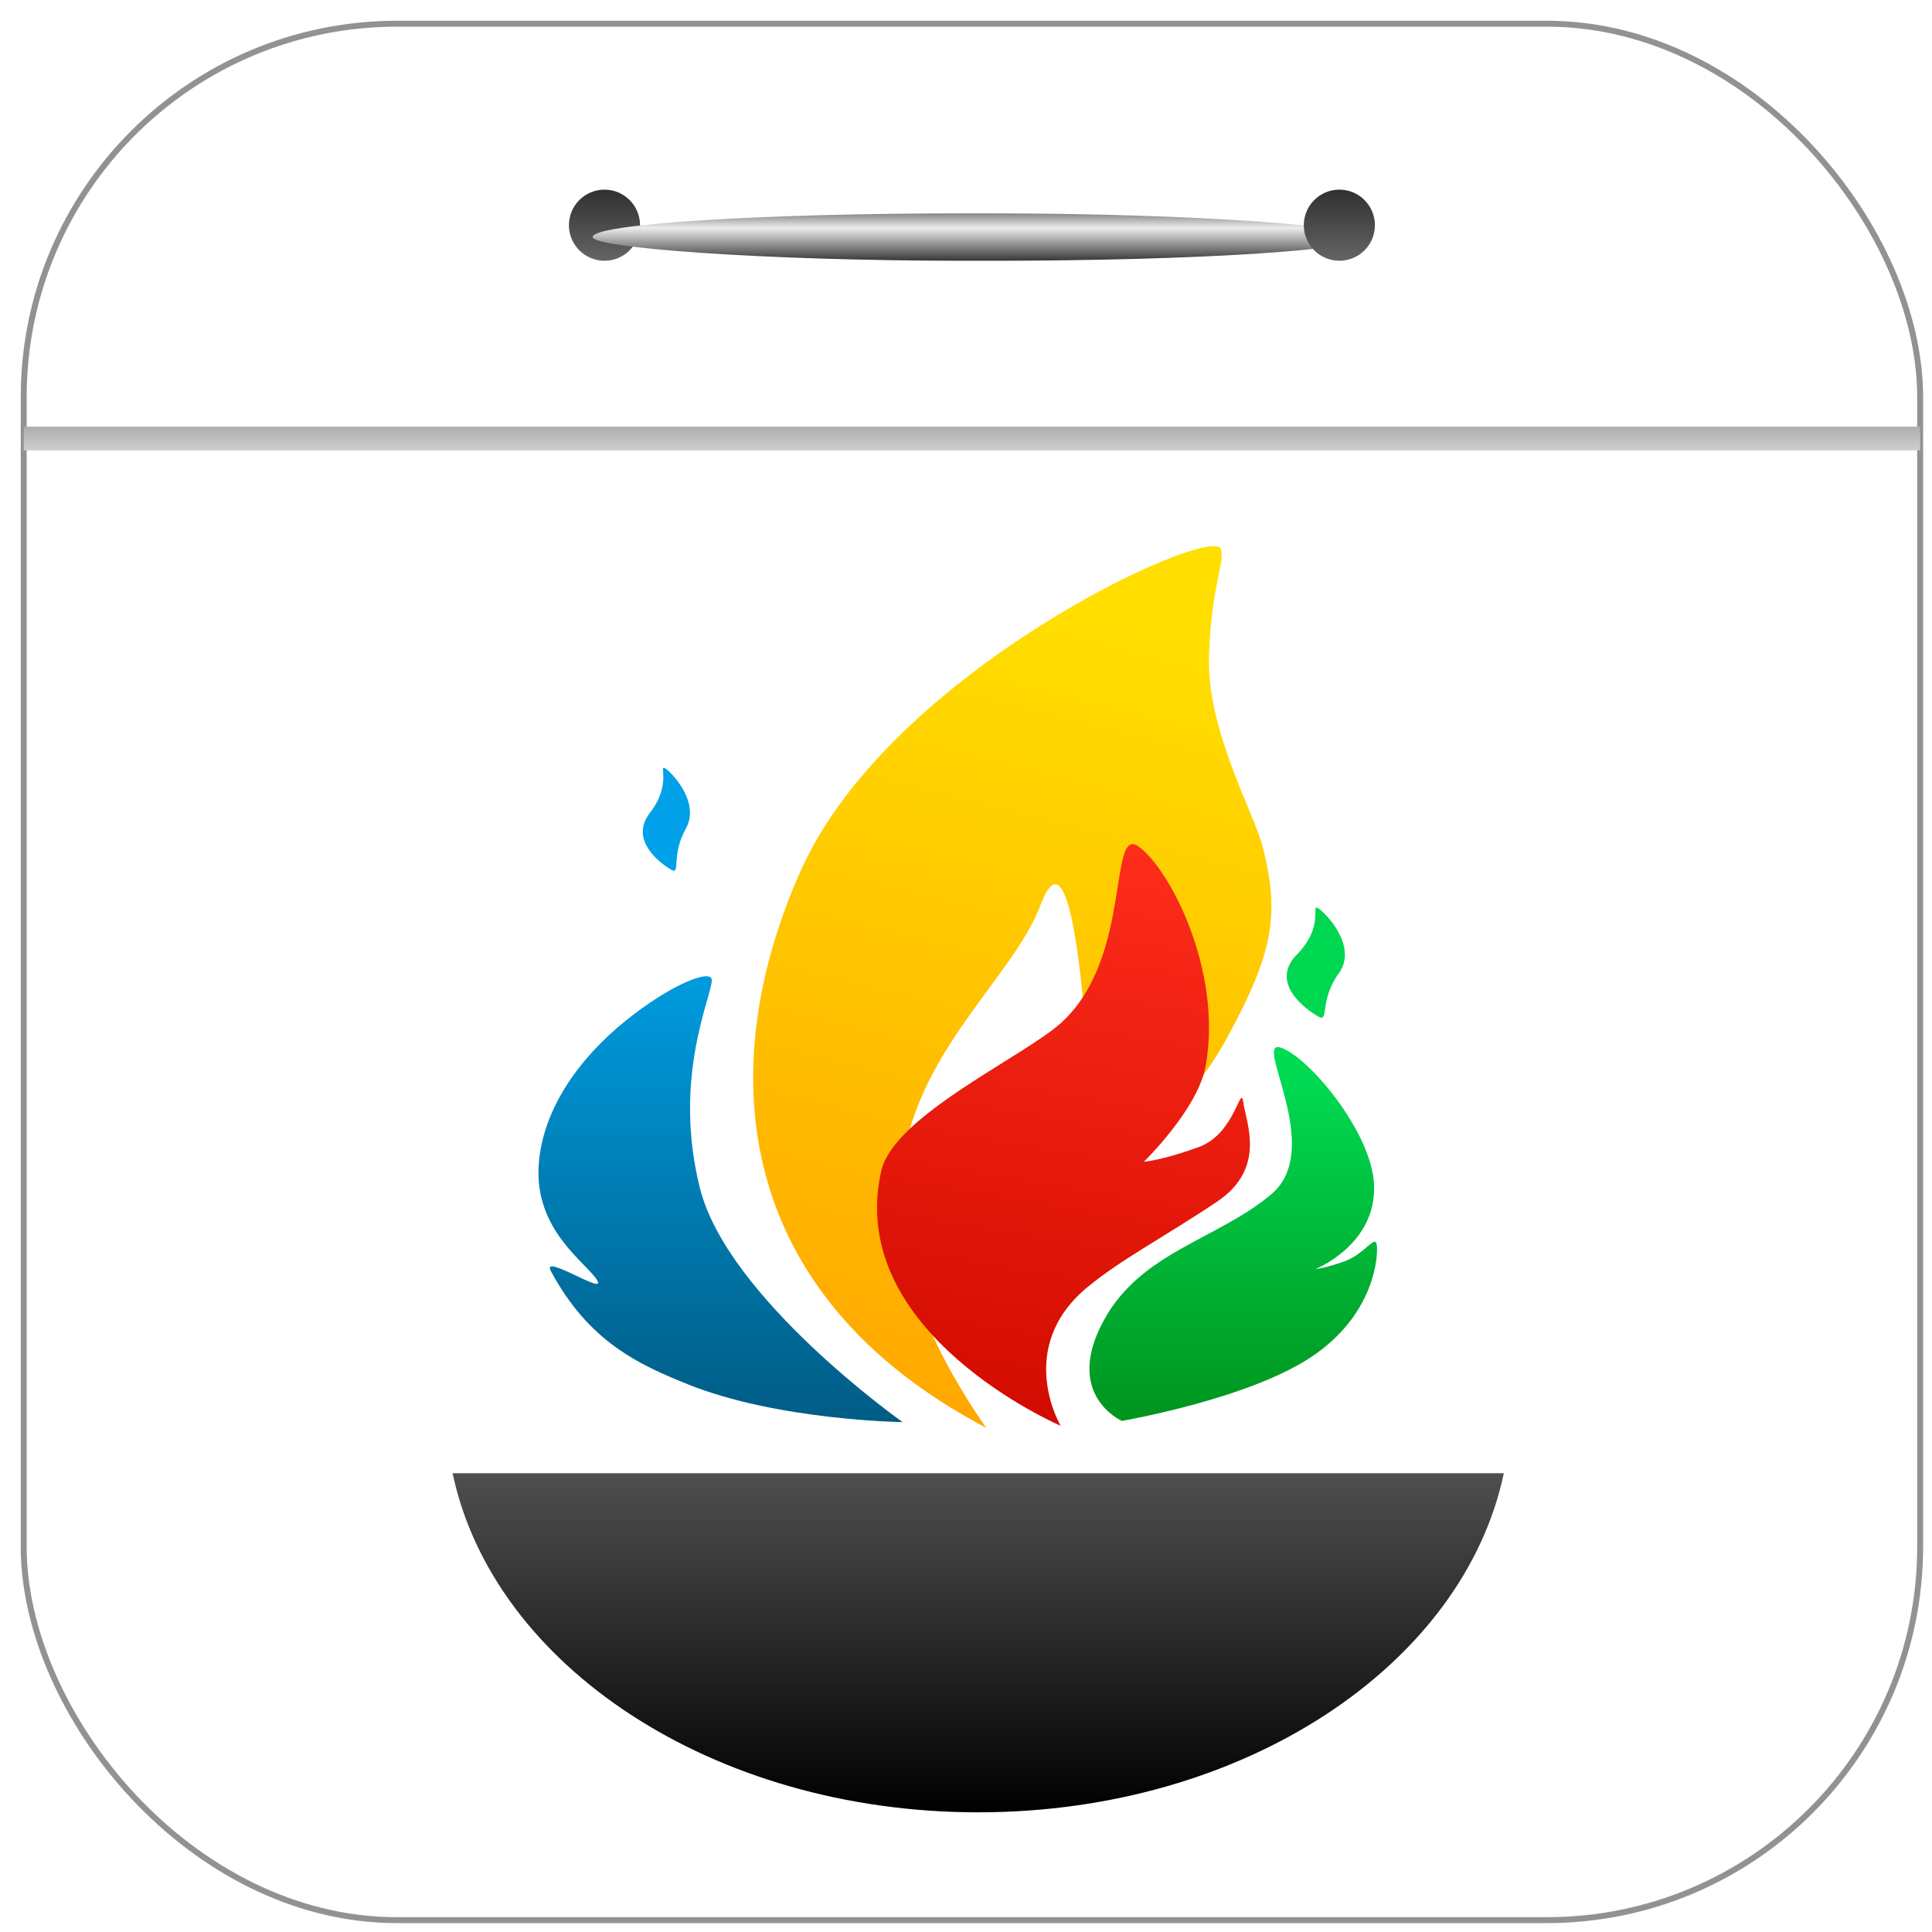 <svg width="163" height="163" viewBox="0 0 163 163" xmlns="http://www.w3.org/2000/svg" xmlns:xlink="http://www.w3.org/1999/xlink"><title>Group 5</title><defs><path id="a" d="M104.869 0c16.163 0 24.242 0 32.943 2.75a34.194 34.194 0 0 1 20.438 20.438C161 31.888 161 39.97 161 56.131v48.738c0 16.163 0 24.242-2.75 32.943a34.188 34.188 0 0 1-20.438 20.436c-8.7 2.752-16.78 2.752-32.943 2.752H56.13c-16.163 0-24.244 0-32.943-2.752A34.188 34.188 0 0 1 2.75 137.812C0 129.112 0 121.032 0 104.869V56.13C0 39.97 0 31.887 2.75 23.188A34.194 34.194 0 0 1 23.188 2.75C31.888 0 39.968 0 56.131 0h48.738z"/><linearGradient x1="64.197%" y1="10.34%" x2="50%" y2="100%" id="c"><stop stop-color="#FFDE00" offset="0%"/><stop stop-color="#FFA800" offset="100%"/></linearGradient><linearGradient x1="50%" y1="0%" x2="50%" y2="100%" id="d"><stop stop-color="#4F4F4F" offset="0%"/><stop offset="100%"/></linearGradient><linearGradient x1="62.011%" y1="0%" x2="50%" y2="100%" id="e"><stop stop-color="#FF2D1C" offset="0%"/><stop stop-color="#D20B00" offset="100%"/></linearGradient><linearGradient x1="50%" y1="8.18%" x2="50%" y2="100%" id="f"><stop stop-color="#00DB54" offset="0%"/><stop stop-color="#00941D" offset="100%"/></linearGradient><linearGradient x1="50%" y1="0%" x2="50%" y2="100%" id="g"><stop stop-color="#009CE0" offset="0%"/><stop stop-color="#005C85" offset="100%"/></linearGradient><linearGradient x1="50%" y1="0%" x2="50%" y2="100%" id="h"><stop stop-color="#303030" offset="0%"/><stop stop-color="#656565" offset="100%"/></linearGradient><filter x="-50%" y="-50%" width="200%" height="200%" filterUnits="objectBoundingBox" id="i"><feOffset dy="1" in="SourceAlpha" result="shadowOffsetInner1"/><feGaussianBlur stdDeviation=".5" in="shadowOffsetInner1" result="shadowBlurInner1"/><feComposite in="shadowBlurInner1" in2="SourceAlpha" operator="arithmetic" k2="-1" k3="1" result="shadowInnerInner1"/><feColorMatrix values="0 0 0 0 0.186 0 0 0 0 0.186 0 0 0 0 0.186 0 0 0 0.7 0" in="shadowInnerInner1" result="shadowMatrixInner1"/><feMerge><feMergeNode in="SourceGraphic"/><feMergeNode in="shadowMatrixInner1"/></feMerge></filter><linearGradient x1="50%" y1="0%" x2="50%" y2="100%" id="j"><stop stop-color="#868686" offset="0%"/><stop stop-color="#EDEDED" offset="30.531%"/><stop stop-color="#373737" offset="100%"/></linearGradient><filter x="-50%" y="-50%" width="200%" height="200%" filterUnits="objectBoundingBox" id="k"><feOffset dy="1" in="SourceAlpha" result="shadowOffsetOuter1"/><feGaussianBlur stdDeviation=".5" in="shadowOffsetOuter1" result="shadowBlurOuter1"/><feColorMatrix values="0 0 0 0 0.395 0 0 0 0 0.395 0 0 0 0 0.395 0 0 0 0.573 0" in="shadowBlurOuter1" result="shadowMatrixOuter1"/><feMerge><feMergeNode in="shadowMatrixOuter1"/><feMergeNode in="SourceGraphic"/></feMerge></filter><linearGradient x1="50%" y1="0%" x2="50%" y2="100%" id="l"><stop stop-color="#AEAEAE" offset="0%"/><stop stop-color="#CDCDCD" offset="100%"/></linearGradient><filter x="-50%" y="-50%" width="200%" height="200%" filterUnits="objectBoundingBox" id="m"><feOffset dy="1" in="SourceAlpha" result="shadowOffsetInner1"/><feGaussianBlur stdDeviation=".5" in="shadowOffsetInner1" result="shadowBlurInner1"/><feComposite in="shadowBlurInner1" in2="SourceAlpha" operator="arithmetic" k2="-1" k3="1" result="shadowInnerInner1"/><feColorMatrix values="0 0 0 0 0.186 0 0 0 0 0.186 0 0 0 0 0.186 0 0 0 0.7 0" in="shadowInnerInner1" result="shadowMatrixInner1"/><feMerge><feMergeNode in="SourceGraphic"/><feMergeNode in="shadowMatrixInner1"/></feMerge></filter></defs><g transform="translate(1 1)" fill="none" fill-rule="evenodd"><mask id="b" fill="#fff"><use xlink:href="#a"/></mask><use stroke-opacity=".5" stroke="#FFF" stroke-width=".5" fill-opacity="0" fill="#D8D8D8" xlink:href="#a"/><g opacity=".5" mask="url(#b)"><circle stroke="#FFF" stroke-width=".5" cx="80.264" cy="80.264" r="69.898"/><ellipse stroke="#FFF" stroke-width=".5" cx="80.264" cy="80.264" rx="43.195" ry="43.195"/><path fill="#FFF" d="M.079 10.76v-.315H160.92v.315H.08zM.079 150.713v-.315H160.92v.315H.08zM.079 50.343v-.315H160.92v.315H.08zM.079 111.13v-.315H160.92v.315H.08z"/><path fill="#FFF" d="M110.972.079h.315V160.92h-.315V.08zM50.028.079h.315V160.92h-.315V.08zM10.445.079h.315V160.92h-.315V.08zM150.398.079h.315V160.92h-.315V.08zM80.343.079h.315V160.92h-.315V.08z"/><path fill="#FFF" d="M.079 80.343H160.92v.315H.08v-.315z"/><path d="M160.866.023l.111.111L.134 160.977l-.111-.111L160.866.023z" stroke="#FFF" stroke-width=".5"/><path d="M.023.134L.134.023l160.843 160.843-.111.111L.023.134z" stroke="#FFF" stroke-width=".5"/></g><path d="M112.167 86.595l-.834 2.22a33.281 33.281 0 0 1-11.945 15.496 32.671 32.671 0 0 1-19.741 6.041l-.255-.007a37.305 37.305 0 0 1-.793-.033 32.922 32.922 0 0 1-1.891-.156l-.169-.018c-.179-.021-.358-.043-.536-.067l-.098-.014a32.809 32.809 0 0 1-4.187-.852l-.065-.017c-.139-.038-.277-.079-.415-.119a34.347 34.347 0 0 1-1.157-.358l-.151-.05a32.721 32.721 0 0 1-2.26-.855l9.568-36.186c2.265.408 4.621.406 6.884-.004l8.539 32.294a29.286 29.286 0 0 0 4.59-2.666 29.779 29.779 0 0 0 3.921-3.33L93.1 67.385c4.4-3.705 6.99-9.239 6.99-15.05 0-8.916-5.946-16.635-14.346-18.915v-14.55H75.98v14.45a19.429 19.429 0 0 0-10.051 6.257 19.69 19.69 0 0 0-4.683 12.758 19.733 19.733 0 0 0 7.01 15.067l-9.264 35.037-.111-.095c-.202-.174-.403-.35-.6-.53l-.195-.178c-.211-.195-.421-.39-.627-.59l-.033-.032a33.218 33.218 0 0 1-2.05-2.18c-.022-.023-.043-.048-.064-.072-.19-.222-.375-.447-.559-.674l-.146-.18a34.642 34.642 0 0 1-.513-.66l-.154-.205c-.167-.225-.333-.45-.495-.68l-.11-.158a33.312 33.312 0 0 1-1.47-2.3l-.136-.232c-.119-.207-.233-.417-.348-.627l-.202-.375a34.157 34.157 0 0 1-.793-1.605c-.072-.156-.14-.314-.21-.47-.084-.19-.168-.378-.249-.568-.073-.176-.143-.353-.214-.53-.065-.164-.133-.326-.196-.491l-.843-2.2h-.001l-8.267 5.658L41 93.88c3.274 7.82 8.633 14.29 15.266 18.87l-4.582 17.157 6.906 12.066 6.534-24.536c.6.231 1.205.449 1.816.654l.052.017c.258.086.517.17.776.25l.174.056a43.312 43.312 0 0 0 1.45.417l.11.03c.242.065.485.127.728.188.005 0 .01.002.014.003a42.16 42.16 0 0 0 6.819 1.105l.258.02c.164.013.328.023.491.033a38.857 38.857 0 0 0 1.44.065l.303.008c.301.007.603.011.905.011h.021c5.431 0 10.74-1.022 15.701-2.995l6.589 24.674 6.906-12.066-4.664-17.397a43.132 43.132 0 0 0 14.992-18.734l.588-1.415-8.426-5.767zM80.67 41.741c5.79 0 10.5 4.752 10.5 10.593 0 5.84-4.71 10.592-10.5 10.592s-10.501-4.751-10.501-10.592 4.71-10.593 10.5-10.593z" fill="#FFF" mask="url(#b)"/><rect stroke="#939292" stroke-width=".5" fill="#FFF" x="1" y="1" width="160" height="160" rx="31.5"/><path d="M49.799 30.33c3.653-9.716 4.565 24.912 4.565 24.912 2.827-5.127 7.336-6.624 11.219-13.786 3.883-7.162 4.39-10.379 2.94-16.036C67.788 22.545 63.81 15.6 64 9.387c.184-6.016 1.418-8.09.983-9.086-.884-2.027-27.887 10.291-35.42 27.145-7.524 16.85-5.642 35.814 15.635 47.016-17.195-24.906.95-34.416 4.602-44.132z" fill="url(#c)" transform="translate(37 45)"/><path d="M44.53 106.903c22.402 0 40.935-12.398 44.345-28.608H.185c3.41 16.204 21.94 28.608 44.345 28.608z" fill="url(#d)" transform="translate(37 45)"/><path d="M36.35 52.787c1.068-4.69 12.107-9.672 15.228-12.54 5.99-5.503 3.898-16.64 6.478-14.827 2.58 1.814 7.138 10.452 5.656 18.548-.664 3.63-5.207 8.047-5.207 8.047s1.494-.1 4.623-1.235c3.13-1.135 3.53-5.48 3.773-3.75.243 1.73 1.959 5.559-2.23 8.36-4.557 3.048-8.108 4.867-10.953 7.229-6.135 5.092-2.234 11.67-2.234 11.67S33.236 66.476 36.35 52.787z" fill="url(#e)" transform="translate(37 45)"/><path d="M55.171 65.314c3.168-5.72 9.55-6.738 14.094-10.56 4.544-3.823-1.57-13.105.768-12.374 2.338.731 7.703 7.116 7.893 11.573.216 5.077-4.944 7.114-4.944 7.114s.801-.053 2.48-.662c1.678-.61 2.567-2.291 2.697-1.363.13.929-.174 5.894-5.553 9.461-5.379 3.568-15.956 5.376-15.956 5.376s-5.006-2.196-1.479-8.565z" fill="url(#f)" transform="translate(37 45)"/><path d="M21.053 54.245c-2.337-9.306.974-16.093 1.002-17.545.02-1.01-3.41.299-7.304 3.443-3.895 3.145-6.972 7.448-7.3 12.102-.39 5.566 4.03 8.28 4.934 9.774.811 1.342-4.76-2.363-3.906-.773 3.182 5.92 7.334 7.847 11.53 9.537 7.588 3.057 18.143 3.198 18.143 3.198s-14.763-10.43-17.1-19.736z" fill="url(#g)" transform="translate(37 45)"/><path d="M108.41 79.544c2.41-2.46 1.12-4.34 1.8-3.915.678.425 3.379 3.24 1.734 5.504-1.645 2.264-.8 4.132-1.685 3.65-.885-.483-4.258-2.78-1.85-5.239z" fill="#00D751"/><path d="M53.844 67.56c1.864-2.396.692-4.108 1.278-3.736.587.372 2.98 2.907 1.74 5.09s-.436 3.9-1.197 3.482c-.76-.419-3.685-2.442-1.821-4.837z" fill="#00A1E8"/><circle fill="url(#h)" filter="url(#i)" cx="50" cy="17" r="3"/><rect fill="url(#j)" filter="url(#k)" x="49" y="16" width="65" height="4" rx="31.5"/><path fill="url(#l)" d="M1 35h160v2H1z"/><circle fill="url(#h)" filter="url(#m)" cx="112" cy="17" r="3"/></g></svg>